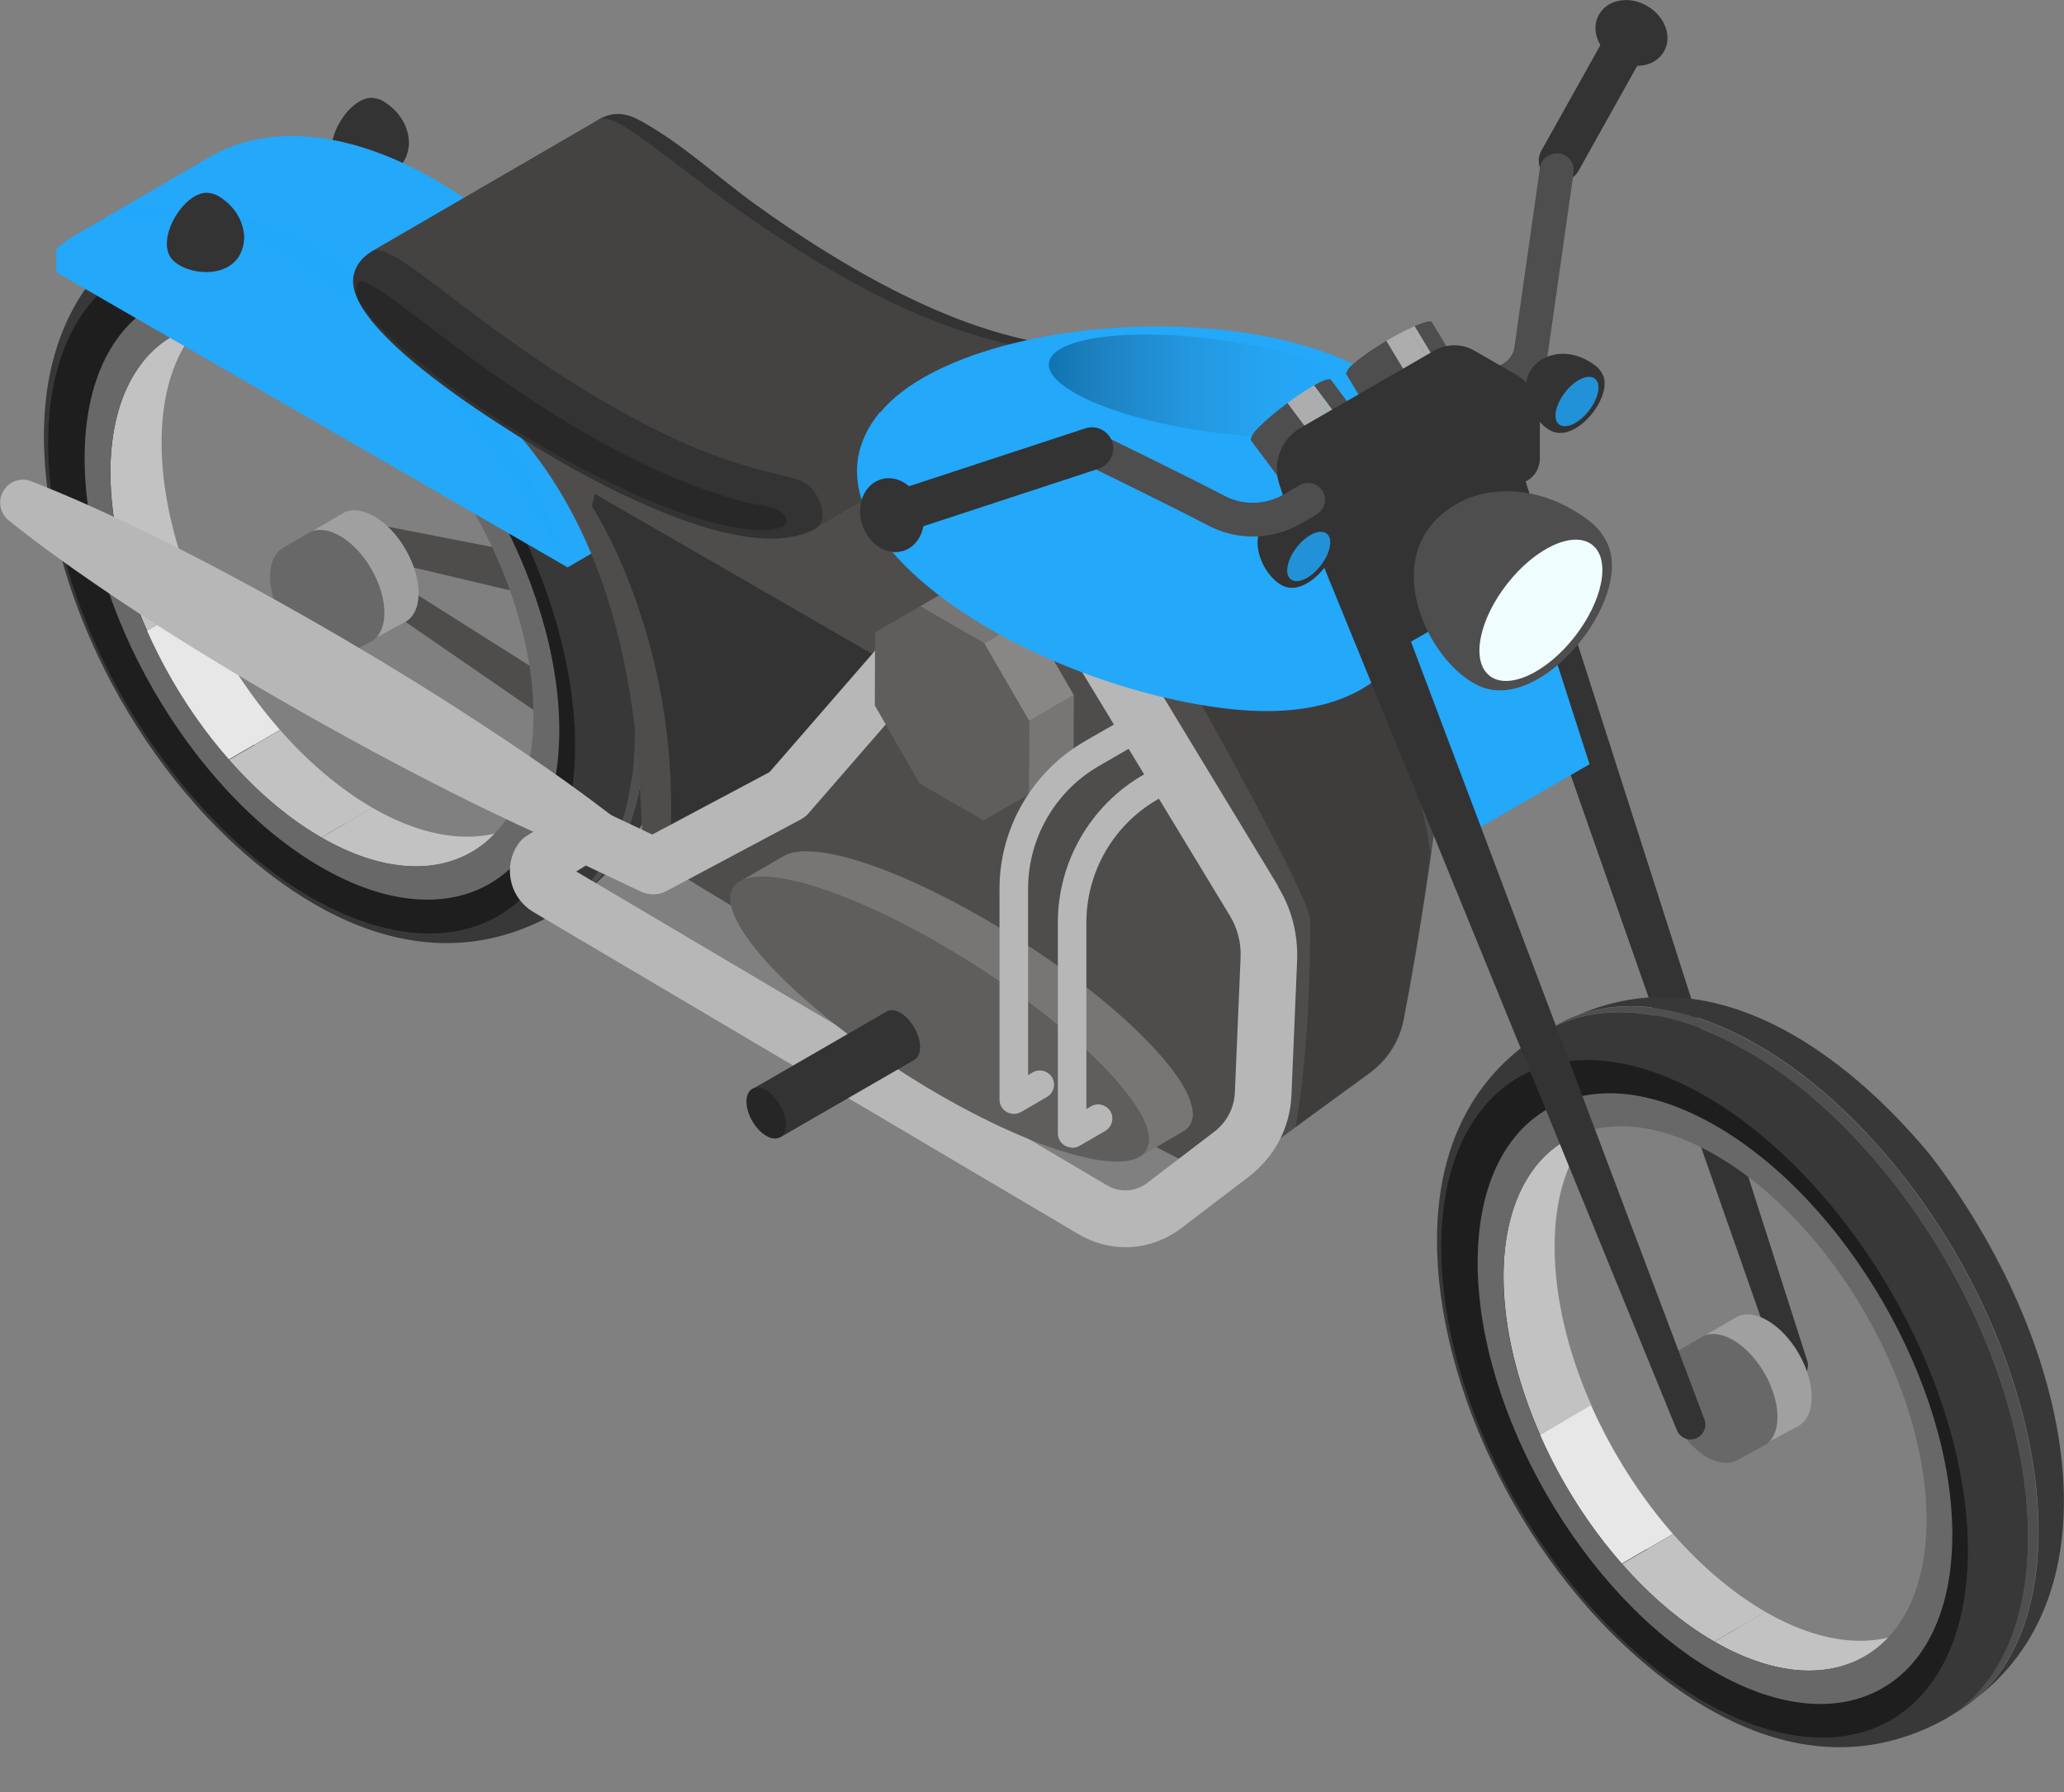 <svg width="38" height="33" viewBox="0 0 38 33" fill="none" xmlns="http://www.w3.org/2000/svg">
<rect x="0" y="0" width="38" height="33" fill="#808080" stroke="none"/>
<g clip-path="url(#clip0_414_8735)">
<path d="M6.729 9.618L14.114 11.058C14.282 11.089 14.409 11.216 14.454 11.37C14.454 11.379 15.826 16.242 15.826 16.242C15.894 16.491 15.758 16.74 15.518 16.804C15.387 16.84 15.246 16.813 15.142 16.74L6.512 10.795C6.444 10.75 6.407 10.673 6.403 10.6C6.403 10.582 6.367 9.903 6.367 9.903C6.358 9.749 6.48 9.613 6.634 9.609C6.656 9.609 6.679 9.609 6.702 9.609H6.733L6.729 9.618ZM6.928 10.283L6.892 10.596L6.783 10.383L15.64 15.984L14.957 16.487L13.585 11.624L13.924 11.945L6.928 10.288V10.283Z" fill="#4F4D4C"/>
<path d="M27.731 7.752L33.273 25.059C33.318 25.203 33.241 25.358 33.096 25.403C32.956 25.448 32.802 25.371 32.757 25.231L26.748 8.078C26.653 7.806 26.798 7.508 27.07 7.413C27.341 7.317 27.64 7.462 27.735 7.734C27.735 7.734 27.735 7.743 27.735 7.748L27.731 7.752Z" fill="#333333"/>
<path d="M6.851 1.802C6.412 1.784 5.878 2.676 6.208 3.034C6.498 3.351 7.481 3.432 7.53 2.644C7.53 2.337 7.358 2.047 7.06 1.866C6.978 1.816 6.901 1.807 6.851 1.802Z" fill="#333333"/>
<path d="M6.892 9.509C6.666 9.378 6.457 9.364 6.308 9.455L5.842 9.726C5.692 9.817 5.602 9.998 5.602 10.256C5.602 10.777 5.968 11.411 6.417 11.669C6.697 11.832 6.924 11.741 6.915 11.746L7.472 11.447C7.617 11.361 7.707 11.18 7.707 10.922C7.707 10.401 7.34 9.767 6.892 9.509Z" fill="#A0A0A0"/>
<path d="M9.898 6.48C8.888 5.248 6.298 2.626 3.4 3.885C4.338 3.541 5.511 3.745 6.706 4.433C7.589 4.94 8.481 5.714 9.296 6.729C11.777 9.812 12.615 13.951 11.175 15.98C11.044 16.165 10.899 16.319 10.745 16.455C13.417 14.386 12.475 9.849 9.898 6.48Z" fill="#383838"/>
<path d="M10.976 9.491C10.555 8.535 9.989 7.594 9.296 6.733C9.187 6.597 9.079 6.471 8.97 6.344C8.246 5.52 7.471 4.877 6.706 4.437C5.339 3.65 3.998 3.496 3.007 4.071L2.816 4.179C3.804 3.604 5.148 3.754 6.516 4.546C7.281 4.99 8.055 5.628 8.78 6.452C8.889 6.579 8.997 6.706 9.106 6.842C9.799 7.702 10.365 8.644 10.786 9.599C11.877 12.067 12.022 14.626 10.985 16.088C10.754 16.41 10.482 16.659 10.175 16.84L10.365 16.731C10.673 16.55 10.944 16.301 11.175 15.98C12.212 14.517 12.067 11.959 10.976 9.491Z" fill="#4F4F4F"/>
<path d="M9.106 6.842C8.291 5.828 7.399 5.053 6.516 4.546C5.149 3.758 3.808 3.604 2.817 4.179C2.472 4.388 1.417 5.022 0.992 6.579C0.344 8.938 1.458 12.421 3.636 14.857C4.646 15.984 7.299 18.438 10.175 16.845C10.483 16.663 10.754 16.414 10.985 16.093C12.425 14.064 11.588 9.925 9.106 6.842ZM9.677 15.848C8.83 17.039 7.295 17.093 5.719 16.183C4.945 15.735 4.161 15.06 3.446 14.168C1.268 11.465 0.534 7.833 1.798 6.058C2.644 4.868 4.179 4.809 5.755 5.719C6.53 6.167 7.308 6.842 8.028 7.734C10.206 10.437 10.94 14.073 9.677 15.853V15.848Z" fill="#383838"/>
<path d="M8.173 7.526C7.413 6.579 6.579 5.855 5.755 5.379C4.08 4.41 2.445 4.469 1.544 5.742C0.199 7.63 0.983 11.497 3.301 14.377C4.062 15.323 4.895 16.047 5.719 16.523C7.394 17.492 9.029 17.433 9.93 16.165C11.275 14.273 10.492 10.405 8.178 7.526H8.173ZM9.631 15.309C9.523 15.45 9.486 15.477 9.41 15.527C8.626 15.984 7.562 15.862 6.475 15.237C5.778 14.834 5.072 14.223 4.424 13.417C2.459 10.972 1.789 7.689 2.934 6.081C3.115 5.823 3.333 5.628 3.6 5.474C3.641 5.461 3.69 5.438 3.731 5.429C4.782 5.18 7.046 6.144 8.803 9.065C11.198 13.059 9.627 15.309 9.627 15.309H9.631Z" fill="#1E1E1E"/>
<path d="M5.914 15.423L6.856 14.875C7.938 15.5 8.916 15.554 9.627 15.146L8.685 15.694C7.979 16.106 6.996 16.047 5.914 15.423Z" fill="#C2C2C2"/>
<path d="M3.17 6.194L4.112 5.646C3.41 6.054 2.975 6.919 2.975 8.146C2.975 9.083 3.22 10.098 3.65 11.067L2.708 11.614C2.282 10.646 2.033 9.631 2.033 8.694C2.033 7.462 2.472 6.597 3.17 6.194Z" fill="#C2C2C2"/>
<path d="M2.703 11.615L3.645 11.067C4.025 11.927 4.546 12.747 5.153 13.439L4.211 13.987C3.6 13.294 3.079 12.47 2.703 11.615Z" fill="#E7E7E7"/>
<path d="M4.216 13.992L5.158 13.444C5.669 14.028 6.249 14.521 6.856 14.875L5.914 15.423C5.303 15.069 4.728 14.576 4.216 13.992Z" fill="#C2C2C2"/>
<path d="M5.941 5.918C3.532 4.528 1.567 5.646 1.558 8.422C1.549 11.189 3.505 14.58 5.914 15.97C8.323 17.361 10.288 16.238 10.297 13.466C10.306 10.695 8.35 7.308 5.941 5.918ZM5.914 15.418C3.767 14.177 2.024 11.162 2.033 8.694C2.042 6.221 3.795 5.221 5.941 6.461C8.087 7.702 9.831 10.718 9.821 13.19C9.812 15.658 8.06 16.659 5.914 15.418Z" fill="#686868"/>
<path d="M6.262 9.871C6.036 9.74 5.827 9.726 5.678 9.817L5.212 10.088C5.062 10.179 4.972 10.36 4.972 10.618C4.972 11.139 5.338 11.773 5.787 12.031C6.067 12.194 6.294 12.104 6.285 12.108L6.842 11.809C6.987 11.723 7.077 11.542 7.077 11.284C7.077 10.763 6.71 10.129 6.262 9.871Z" fill="#686868"/>
<path d="M12.814 9.006C12.244 7.72 11.469 6.489 10.555 5.452C9.785 4.573 8.92 3.831 8.001 3.305C6.375 2.368 4.904 2.282 3.839 2.902L1.453 4.293L10.423 10.396C10.423 10.396 10.441 10.433 10.446 10.451L12.832 9.061C12.832 9.061 12.814 9.024 12.81 9.006H12.814Z" fill="#23A8FA"/>
<path d="M5.615 4.691C4.266 3.912 3.02 3.722 2.029 4.035C1.662 4.152 1.331 4.333 1.037 4.582V5.013L10.447 10.446C9.401 8.051 7.63 5.855 5.611 4.687L5.615 4.691Z" fill="#23A8FA"/>
<path opacity="0.5" d="M10.288 9.989C10.165 9.704 10.007 9.278 9.744 8.807C9.617 8.567 9.473 8.318 9.31 8.051C9.147 7.788 8.965 7.512 8.762 7.245C8.558 6.978 8.341 6.697 8.096 6.439C7.856 6.172 7.598 5.918 7.331 5.674C6.787 5.189 6.194 4.763 5.583 4.446C5.284 4.288 4.972 4.157 4.673 4.057C4.374 3.957 4.084 3.89 3.812 3.849C3.269 3.758 2.807 3.817 2.499 3.885C2.345 3.917 2.228 3.957 2.151 3.989C2.074 4.021 2.028 4.034 2.028 4.034C2.028 4.034 2.205 3.994 2.513 3.971C2.821 3.944 3.26 3.971 3.763 4.098C4.016 4.161 4.283 4.247 4.555 4.365C4.831 4.483 5.103 4.628 5.388 4.791C5.669 4.954 5.945 5.148 6.226 5.343C6.498 5.551 6.769 5.769 7.027 6.004C7.29 6.235 7.539 6.475 7.775 6.729C8.01 6.978 8.241 7.231 8.449 7.485C8.866 7.992 9.242 8.486 9.527 8.929C9.817 9.373 10.052 9.749 10.206 10.016C10.355 10.288 10.451 10.442 10.451 10.442C10.451 10.442 10.396 10.27 10.288 9.98V9.989Z" fill="#23A8FA"/>
<path d="M11.877 15.676C12.045 15.916 21.916 21.672 22.559 21.703L25.213 19.765C25.543 19.525 25.77 19.172 25.847 18.769C26.186 17.003 26.612 14.223 26.644 12.724C26.657 12.176 26.63 11.619 26.454 11.098C26.141 10.179 25.367 9.473 24.502 9.034C23.637 8.59 22.677 8.377 21.726 8.169C20.979 8.006 20.232 7.843 19.48 7.675C18.801 7.526 18.122 7.376 17.438 7.24C16.12 6.973 14.798 6.751 13.467 6.557C12.797 6.457 12.127 6.362 11.452 6.271C11.108 6.226 10.003 6.715 9.405 7.141C9.192 7.295 9.174 7.598 9.355 7.788C12.154 10.763 11.687 15.409 11.877 15.676Z" fill="#4F4D4C"/>
<path opacity="0.6" d="M25.91 13.72C25.698 12.95 25.544 11.579 25.064 10.705L21.898 12.575C21.898 12.575 24.122 16.528 24.122 16.935C24.122 18.04 24.081 19.358 23.859 20.743L25.204 19.761C25.535 19.521 25.761 19.168 25.838 18.765C26.005 17.9 26.191 16.795 26.34 15.713C26.227 15.043 26.087 14.381 25.906 13.716L25.91 13.72Z" fill="#333333"/>
<path opacity="0.7" d="M10.899 9.323C10.899 9.323 12.489 11.723 12.348 15.305L14.354 14.431L16.886 12.52L10.949 9.093L10.899 9.319V9.323Z" fill="#282828"/>
<path d="M32.539 24.316C32.313 24.185 32.105 24.171 31.955 24.262L31.489 24.534C31.34 24.624 31.249 24.805 31.249 25.063C31.249 25.584 31.616 26.218 32.064 26.476C32.345 26.639 32.571 26.549 32.562 26.553L33.119 26.254C33.264 26.168 33.355 25.987 33.355 25.729C33.355 25.208 32.988 24.574 32.539 24.316Z" fill="#A0A0A0"/>
<path d="M35.551 21.287C34.541 20.055 31.951 17.433 29.053 18.692C29.99 18.348 31.163 18.552 32.358 19.24C33.241 19.747 34.133 20.522 34.948 21.536C37.43 24.619 38.267 28.758 36.828 30.787C36.696 30.973 36.551 31.126 36.397 31.262C39.069 29.193 38.127 24.656 35.551 21.287Z" fill="#383838"/>
<path d="M36.623 24.298C36.202 23.343 35.636 22.401 34.944 21.54C34.835 21.404 34.726 21.278 34.618 21.151C33.893 20.327 33.119 19.684 32.353 19.245C30.986 18.457 29.646 18.303 28.654 18.878L28.464 18.986C29.451 18.411 30.796 18.561 32.163 19.353C32.929 19.797 33.703 20.436 34.427 21.26C34.536 21.386 34.645 21.513 34.753 21.649C35.446 22.509 36.012 23.451 36.433 24.407C37.525 26.875 37.669 29.433 36.633 30.895C36.402 31.217 36.13 31.466 35.822 31.647L36.012 31.538C36.32 31.357 36.592 31.108 36.823 30.787C37.86 29.324 37.715 26.766 36.623 24.298Z" fill="#4F4F4F"/>
<path d="M34.754 21.649C33.938 20.635 33.047 19.861 32.163 19.354C30.796 18.566 29.456 18.412 28.464 18.987C28.12 19.195 27.065 19.829 26.639 21.387C25.992 23.746 27.106 27.228 29.284 29.664C30.293 30.791 32.947 33.246 35.822 31.652C36.13 31.471 36.402 31.222 36.633 30.9C38.073 28.872 37.235 24.733 34.754 21.649ZM35.324 30.656C34.477 31.846 32.942 31.901 31.366 30.991C30.592 30.542 29.809 29.868 29.093 28.976C26.915 26.272 26.182 22.636 27.445 20.861C28.292 19.67 29.827 19.612 31.403 20.522C32.177 20.97 32.956 21.645 33.676 22.537C35.854 25.24 36.587 28.876 35.324 30.656Z" fill="#383838"/>
<path d="M33.821 22.333C33.06 21.386 32.227 20.662 31.403 20.186C29.727 19.217 28.093 19.276 27.192 20.549C25.847 22.437 26.63 26.304 28.944 29.184C29.705 30.13 30.538 30.855 31.362 31.33C33.038 32.299 34.672 32.24 35.573 30.972C36.918 29.08 36.135 25.213 33.821 22.333ZM35.279 30.116C35.17 30.257 35.134 30.284 35.057 30.334C34.274 30.791 33.21 30.669 32.123 30.044C31.426 29.641 30.719 29.03 30.072 28.224C28.107 25.779 27.436 22.496 28.582 20.888C28.763 20.63 28.98 20.435 29.248 20.282C29.288 20.268 29.338 20.245 29.379 20.236C30.429 19.987 32.694 20.952 34.45 23.872C36.846 27.866 35.275 30.116 35.275 30.116H35.279Z" fill="#1E1E1E"/>
<path d="M31.561 30.23L32.503 29.682C33.586 30.307 34.564 30.361 35.275 29.954L34.333 30.502C33.626 30.913 32.644 30.855 31.561 30.23Z" fill="#C2C2C2"/>
<path d="M28.817 21.002L29.759 20.454C29.057 20.861 28.622 21.726 28.622 22.953C28.622 23.89 28.867 24.905 29.297 25.874L28.355 26.422C27.93 25.453 27.681 24.438 27.681 23.501C27.681 22.274 28.12 21.404 28.817 21.002Z" fill="#C2C2C2"/>
<path d="M28.351 26.422L29.292 25.874C29.673 26.734 30.194 27.554 30.8 28.247L29.858 28.794C29.247 28.102 28.726 27.277 28.351 26.422Z" fill="#E7E7E7"/>
<path d="M29.863 28.799L30.805 28.251C31.317 28.835 31.896 29.329 32.503 29.682L31.561 30.23C30.95 29.877 30.375 29.383 29.863 28.799Z" fill="#C2C2C2"/>
<path d="M31.588 20.73C29.179 19.34 27.214 20.458 27.205 23.234C27.196 26.001 29.152 29.392 31.561 30.782C33.97 32.172 35.935 31.049 35.944 28.278C35.953 25.507 33.997 22.12 31.588 20.73ZM31.561 30.23C29.415 28.989 27.672 25.973 27.681 23.506C27.69 21.033 29.442 20.032 31.588 21.273C33.735 22.514 35.478 25.53 35.469 28.002C35.46 30.47 33.708 31.471 31.561 30.23Z" fill="#686868"/>
<path d="M31.91 24.678C31.683 24.547 31.475 24.534 31.326 24.624L30.859 24.896C30.71 24.986 30.619 25.168 30.619 25.426C30.619 25.946 30.986 26.58 31.434 26.838C31.715 27.001 31.941 26.911 31.932 26.915L32.489 26.616C32.634 26.53 32.725 26.349 32.725 26.091C32.725 25.57 32.358 24.937 31.91 24.678Z" fill="#686868"/>
<path d="M19.344 6.362C19.344 6.362 19.262 6.326 19.203 6.317C18.198 6.149 17.243 5.723 16.881 5.551C16.523 5.384 15.441 4.868 13.924 3.776C13.204 3.26 12.561 2.64 11.773 2.214C11.497 2.065 11.275 2.06 11.017 2.201L14.059 5.42L19.222 7.272C19.72 6.937 19.543 6.484 19.344 6.362Z" fill="#333333"/>
<path d="M18.886 6.394C18.347 6.308 17.197 6.036 15.64 5.167C15.549 5.117 15.459 5.062 15.368 5.013C14.399 4.451 13.593 3.876 12.945 3.392C12.293 2.903 11.804 2.509 11.465 2.314C11.261 2.196 11.111 2.151 11.016 2.205L6.837 4.632C9.373 6.806 11.999 8.744 15.028 9.717C15.015 9.726 19.167 7.313 19.167 7.313C19.181 7.304 19.194 7.295 19.208 7.286C19.461 7.109 19.194 6.444 18.886 6.394Z" fill="#444342"/>
<path d="M14.798 8.88C14.277 8.612 12.697 8.757 8.771 5.819C8.119 5.33 7.63 4.936 7.29 4.741C7.086 4.623 6.937 4.578 6.842 4.632C6.769 4.677 6.579 4.795 6.516 5.049C6.212 6.213 10.387 8.54 10.564 8.64C12.022 9.446 13.978 10.292 14.997 9.744C15.011 9.735 15.024 9.726 15.038 9.717C15.278 9.55 15.074 9.024 14.802 8.884L14.798 8.88Z" fill="#333333"/>
<path d="M13.788 9.265C11.846 8.771 9.926 7.535 8.314 6.326C7.662 5.837 7.182 5.447 6.869 5.271C6.62 5.135 6.57 5.148 6.557 5.352C6.507 5.769 8.124 7.15 10.039 8.255C13.313 10.143 14.807 9.885 14.422 9.468C14.282 9.314 13.987 9.31 13.788 9.26V9.265Z" fill="#282828"/>
<path d="M23.532 16.319L20.576 11.443C20.426 11.198 20.105 11.117 19.86 11.266C19.616 11.415 19.534 11.737 19.683 11.981L22.64 16.858C22.785 17.094 22.853 17.365 22.84 17.642L22.735 20.118C22.722 20.404 22.586 20.662 22.364 20.834L21.119 21.785C20.906 21.948 20.621 21.966 20.385 21.83L10.609 16.048L10.786 15.939L11.8 16.419C11.95 16.487 12.122 16.487 12.267 16.41L14.739 15.092C14.793 15.06 14.848 15.024 14.888 14.974L17.134 12.389C17.324 12.171 17.302 11.841 17.084 11.655C16.867 11.465 16.537 11.488 16.351 11.705L14.168 14.218L12.008 15.368L10.976 14.879C10.818 14.802 10.627 14.816 10.478 14.906L9.699 15.391C9.64 15.427 9.586 15.477 9.545 15.536C9.405 15.735 9.355 15.989 9.409 16.224C9.459 16.464 9.613 16.672 9.821 16.795L19.856 22.727C20.123 22.885 20.422 22.967 20.721 22.967C21.083 22.967 21.445 22.849 21.753 22.613L22.998 21.663C23.469 21.3 23.754 20.757 23.777 20.164L23.881 17.687C23.899 17.207 23.782 16.736 23.528 16.324L23.532 16.319Z" fill="#B7B7B7"/>
<path d="M21.876 20.173C21.776 19.951 21.595 19.693 21.351 19.417C20.667 18.638 19.471 17.696 18.113 16.913C16.383 15.912 14.921 15.477 14.432 15.762L13.621 16.233C14.11 15.948 15.573 16.383 17.302 17.384C18.661 18.167 19.856 19.109 20.54 19.888C20.785 20.168 20.966 20.422 21.065 20.644C21.124 20.771 21.151 20.888 21.151 20.992C21.151 21.137 21.088 21.242 20.975 21.305L21.785 20.834C21.898 20.771 21.957 20.666 21.962 20.522C21.962 20.422 21.93 20.304 21.876 20.173Z" fill="#777674"/>
<path d="M17.302 17.379C15.174 16.152 13.449 15.776 13.444 16.541C13.444 17.307 15.165 18.928 17.293 20.159C19.422 21.387 21.147 21.758 21.151 20.992C21.151 20.227 19.43 18.611 17.302 17.379Z" fill="#605E5C"/>
<path d="M18.946 13.276L18.941 14.63L19.765 14.15L19.77 12.801L18.946 13.276Z" fill="#777674"/>
<path d="M18.941 11.366L18.117 11.845L18.946 13.276L19.77 12.801L18.941 11.366Z" fill="#898785"/>
<path d="M17.764 10.686L16.939 11.166L18.117 11.845L18.941 11.366L17.764 10.686Z" fill="#777674"/>
<path d="M18.117 11.845L16.94 11.166L16.111 11.642L16.106 12.991L16.931 14.427L18.108 15.106L18.941 14.63L18.946 13.276L18.117 11.845Z" fill="#605E5C"/>
<path d="M16.201 7.589C14.399 9.763 18.714 12.502 22.378 13.023C24.823 13.371 26.209 12.466 26.602 10.016C26.679 9.527 26.734 9.02 26.616 8.54C25.796 5.225 17.976 5.452 16.206 7.594L16.201 7.589Z" fill="#23A8FA"/>
<path style="mix-blend-mode:screen" opacity="0.6" d="M25.439 7.535C25.507 7.068 24.189 6.498 22.5 6.262C20.806 6.027 19.38 6.213 19.312 6.679C19.244 7.145 20.562 7.716 22.251 7.951C23.944 8.187 25.371 8.001 25.439 7.535Z" fill="url(#paint0_linear_414_8735)"/>
<path d="M11.338 15.079C11.338 15.079 10.723 14.589 9.758 13.933C9.278 13.602 8.708 13.231 8.092 12.837C7.476 12.448 6.81 12.045 6.14 11.655C4.795 10.872 3.423 10.143 2.364 9.645C1.309 9.138 0.57 8.861 0.57 8.861C0.407 8.798 0.217 8.843 0.1 8.988C-0.05 9.169 -0.023 9.432 0.158 9.581C0.158 9.581 0.765 10.079 1.734 10.741C2.694 11.406 4.012 12.235 5.366 13.005C6.04 13.39 6.72 13.765 7.367 14.105C8.015 14.445 8.621 14.752 9.147 15.002C10.197 15.509 10.931 15.799 10.931 15.799C11.098 15.862 11.293 15.817 11.411 15.672C11.556 15.491 11.524 15.228 11.343 15.083L11.338 15.079Z" fill="#B7B7B7"/>
<path d="M19.738 21.133C19.693 21.133 19.648 21.119 19.607 21.097C19.525 21.051 19.476 20.965 19.476 20.87V16.985C19.476 15.871 20.078 14.83 21.042 14.273L21.527 13.992C21.654 13.92 21.812 13.965 21.884 14.087C21.957 14.209 21.912 14.372 21.79 14.445L21.305 14.726C20.499 15.192 20.001 16.057 20.001 16.99V20.422L20.087 20.372C20.209 20.3 20.372 20.345 20.445 20.467C20.517 20.594 20.472 20.753 20.349 20.825L19.874 21.101C19.833 21.124 19.788 21.137 19.743 21.137L19.738 21.133Z" fill="#B7B7B7"/>
<path d="M18.665 20.512C18.62 20.512 18.574 20.499 18.534 20.476C18.452 20.431 18.402 20.345 18.402 20.25V16.365C18.402 15.251 19.005 14.209 19.969 13.652L20.771 13.191C20.897 13.118 21.056 13.163 21.128 13.286C21.201 13.408 21.155 13.571 21.033 13.643L20.232 14.105C19.426 14.572 18.928 15.436 18.928 16.365V19.797L19.014 19.747C19.136 19.675 19.299 19.72 19.371 19.842C19.444 19.969 19.398 20.128 19.276 20.2L18.801 20.476C18.76 20.499 18.715 20.512 18.669 20.512H18.665Z" fill="#B7B7B7"/>
<path d="M16.578 18.651C16.478 18.593 16.383 18.588 16.32 18.629L13.843 20.06L14.359 20.947L16.836 19.516C16.899 19.476 16.94 19.399 16.94 19.281C16.94 19.05 16.777 18.769 16.578 18.651Z" fill="#333333"/>
<path d="M14.468 20.707C14.468 20.938 14.305 21.033 14.105 20.915C13.906 20.798 13.743 20.517 13.743 20.286C13.743 20.055 13.906 19.96 14.105 20.078C14.305 20.195 14.468 20.476 14.468 20.707Z" fill="#262626"/>
<path d="M28.722 3.346C28.658 3.346 28.59 3.328 28.531 3.297C28.341 3.192 28.273 2.952 28.382 2.767L29.582 0.62C29.686 0.43 29.926 0.367 30.112 0.471C30.302 0.575 30.37 0.815 30.261 1.001L29.061 3.147C28.989 3.274 28.857 3.346 28.722 3.346Z" fill="#333333"/>
<path d="M26.97 7.779C26.861 7.779 26.757 7.725 26.698 7.621C26.612 7.471 26.662 7.281 26.811 7.195L27.686 6.688C27.79 6.625 27.862 6.521 27.88 6.403L28.351 3.093C28.374 2.921 28.532 2.808 28.704 2.826C28.876 2.848 28.994 3.007 28.971 3.179L28.5 6.493C28.455 6.806 28.27 7.073 27.998 7.231L27.124 7.739C27.074 7.766 27.02 7.779 26.97 7.779Z" fill="#4E4E4E"/>
<path d="M29.514 6.91C29.686 7.313 29.044 8.128 28.586 7.947C28.188 7.788 27.762 6.896 28.482 6.57C28.767 6.457 29.102 6.521 29.379 6.738C29.456 6.797 29.492 6.865 29.51 6.91H29.514Z" fill="#333333"/>
<path d="M29.364 6.973C29.242 6.878 28.998 6.991 28.817 7.222C28.636 7.453 28.581 7.72 28.703 7.815C28.826 7.91 29.07 7.797 29.251 7.566C29.432 7.335 29.487 7.068 29.364 6.973Z" fill="#2192D8"/>
<path d="M26.526 7.005L25.951 6.05C25.983 6.036 26.015 6.018 26.046 6.009L26.621 6.964C26.59 6.978 26.562 6.991 26.526 7.005Z" fill="#ADADAD"/>
<path d="M26.621 6.96L26.046 6.004C26.232 5.923 26.345 5.9 26.363 5.932L26.938 6.887C26.92 6.855 26.807 6.878 26.621 6.96Z" fill="#4E4E4E"/>
<path d="M25.357 7.838L24.782 6.883C24.782 6.883 24.796 6.81 24.873 6.738C25.009 6.611 25.258 6.434 25.525 6.276L26.1 7.231C25.833 7.39 25.584 7.566 25.448 7.693C25.371 7.766 25.344 7.815 25.357 7.838Z" fill="#4E4E4E"/>
<path d="M26.101 7.231L25.525 6.276C25.67 6.19 25.815 6.113 25.951 6.05L26.526 7.005C26.39 7.068 26.245 7.15 26.101 7.231Z" fill="#ADADAD"/>
<path d="M26.526 7.005C26.911 6.824 27.051 6.837 26.847 7.037C26.639 7.236 26.159 7.544 25.774 7.725C25.389 7.906 25.244 7.897 25.453 7.698C25.661 7.499 26.141 7.191 26.53 7.005H26.526Z" fill="#1A1A1A"/>
<path d="M24.769 8.042L24.104 7.15C24.135 7.132 24.167 7.114 24.194 7.095L24.86 7.987C24.832 8.001 24.801 8.019 24.769 8.042Z" fill="#ADADAD"/>
<path d="M24.86 7.987L24.194 7.095C24.371 6.996 24.48 6.964 24.502 6.991L25.168 7.883C25.145 7.852 25.037 7.883 24.86 7.987Z" fill="#4E4E4E"/>
<path d="M23.691 8.993L23.025 8.101C23.025 8.101 23.034 8.028 23.102 7.947C23.225 7.806 23.456 7.603 23.705 7.421L24.37 8.313C24.121 8.499 23.89 8.698 23.768 8.839C23.7 8.92 23.673 8.97 23.691 8.993Z" fill="#4E4E4E"/>
<path d="M24.371 8.313L23.705 7.421C23.836 7.322 23.977 7.227 24.104 7.15L24.769 8.042C24.642 8.119 24.502 8.214 24.371 8.313Z" fill="#ADADAD"/>
<path d="M24.768 8.042C25.131 7.82 25.276 7.82 25.09 8.042C24.904 8.259 24.456 8.617 24.094 8.839C23.727 9.061 23.582 9.061 23.772 8.839C23.958 8.621 24.406 8.264 24.773 8.042H24.768Z" fill="#1A1A1A"/>
<path d="M27.277 7.888L24.537 9.473L26.887 15.445L29.265 14.073L27.277 7.888Z" fill="#23A8FA"/>
<path d="M24.981 10.197L25.683 11.986L28.06 10.614L27.472 8.784C26.62 9.224 25.778 9.672 24.977 10.197H24.981Z" fill="#333333"/>
<path d="M25.022 9.283L31.379 26.136C31.434 26.277 31.361 26.435 31.221 26.489C31.081 26.544 30.927 26.471 30.872 26.335L24.057 9.663C23.949 9.396 24.076 9.092 24.343 8.984C24.61 8.875 24.913 9.002 25.022 9.269C25.022 9.269 25.022 9.278 25.026 9.283H25.022Z" fill="#333333"/>
<path d="M26.412 6.453L23.944 7.879C23.587 8.087 23.424 8.513 23.55 8.907L23.881 9.93C23.926 10.075 24.026 10.193 24.153 10.27L24.904 10.704L28.115 8.852C28.26 8.771 28.35 8.612 28.35 8.445V7.657C28.35 7.345 28.183 7.059 27.916 6.901L27.137 6.453C26.915 6.326 26.639 6.326 26.412 6.453Z" fill="#333333"/>
<path d="M24.574 9.762C24.746 10.165 24.103 10.98 23.646 10.799C23.247 10.641 22.822 9.749 23.542 9.423C23.827 9.31 24.162 9.373 24.438 9.59C24.515 9.649 24.551 9.717 24.569 9.762H24.574Z" fill="#333333"/>
<path d="M24.425 9.826C24.303 9.731 24.058 9.844 23.877 10.075C23.696 10.306 23.642 10.573 23.764 10.668C23.886 10.763 24.131 10.65 24.312 10.419C24.493 10.188 24.547 9.921 24.425 9.826Z" fill="#2192D8"/>
<path d="M23.061 9.88C22.785 9.88 22.505 9.812 22.251 9.681C21.409 9.242 19.982 8.549 19.969 8.545C19.815 8.468 19.747 8.282 19.824 8.128C19.901 7.974 20.087 7.906 20.241 7.983C20.254 7.992 21.689 8.685 22.541 9.129C22.885 9.31 23.292 9.301 23.632 9.106L23.926 8.934C24.076 8.848 24.266 8.898 24.352 9.047C24.438 9.197 24.388 9.387 24.239 9.473L23.945 9.645C23.673 9.803 23.369 9.88 23.066 9.88H23.061Z" fill="#4E4E4E"/>
<path d="M16.645 9.785C16.482 9.785 16.328 9.681 16.274 9.518C16.206 9.314 16.319 9.092 16.523 9.024L19.982 7.888C20.186 7.82 20.408 7.933 20.476 8.137C20.544 8.341 20.43 8.563 20.227 8.631L16.767 9.767C16.727 9.781 16.686 9.785 16.645 9.785Z" fill="#333333"/>
<path d="M29.605 10.034C30.04 11.053 28.414 13.104 27.268 12.647C26.268 12.244 25.195 9.998 27.01 9.183C27.73 8.902 28.573 9.061 29.27 9.6C29.46 9.749 29.555 9.917 29.605 10.034Z" fill="#4E4E4E"/>
<path d="M29.316 10.034C28.971 9.763 28.27 10.084 27.749 10.75C27.228 11.415 27.079 12.172 27.423 12.443C27.767 12.715 28.469 12.393 28.989 11.728C29.51 11.062 29.66 10.306 29.316 10.034Z" fill="#F0FDFF"/>
<path d="M30.633 0.951C30.474 1.227 30.076 1.295 29.75 1.105C29.419 0.915 29.279 0.539 29.442 0.263C29.601 -0.014 29.999 -0.081 30.325 0.109C30.651 0.299 30.796 0.675 30.633 0.951Z" fill="#333333"/>
<path d="M16.636 10.143C16.332 10.243 15.993 10.025 15.875 9.663C15.757 9.301 15.907 8.929 16.21 8.83C16.514 8.73 16.853 8.948 16.971 9.31C17.089 9.672 16.939 10.043 16.636 10.143Z" fill="#333333"/>
<g style="mix-blend-mode:screen" opacity="0.8">
<path d="M27.436 7.032C27.522 7.182 26.929 7.684 26.109 8.155C25.289 8.626 24.556 8.889 24.474 8.744C24.393 8.599 27.35 6.883 27.436 7.032Z" fill="#333333"/>
</g>
<g style="mix-blend-mode:screen" opacity="0.8">
<path d="M28.015 9.355C27.784 9.432 27.671 9.604 27.762 9.745C27.852 9.885 28.119 9.935 28.35 9.858C28.581 9.781 28.695 9.609 28.604 9.473C28.513 9.337 28.246 9.283 28.015 9.36V9.355Z" fill="#4E4E4E"/>
</g>
<path d="M3.817 3.55C3.378 3.532 2.844 4.424 3.174 4.782C3.464 5.099 4.447 5.18 4.496 4.392C4.496 4.084 4.324 3.795 4.025 3.613C3.944 3.564 3.867 3.555 3.817 3.55Z" fill="#333333"/>
</g>
<defs>
<linearGradient id="paint0_linear_414_8735" x1="19.312" y1="7.109" x2="25.443" y2="7.109" gradientUnits="userSpaceOnUse">
<stop stop-color="#035181"/>
<stop offset="0.14" stop-color="#196798"/>
<stop offset="0.41" stop-color="#238BCB"/>
<stop offset="0.65" stop-color="#27A1EC"/>
<stop offset="0.85" stop-color="#23A8FA"/>
<stop offset="1" stop-color="#23A8FA"/>
</linearGradient>
<clipPath id="clip0_414_8735">
<rect width="38" height="32.172" fill="white"/>
</clipPath>
</defs>
</svg>
